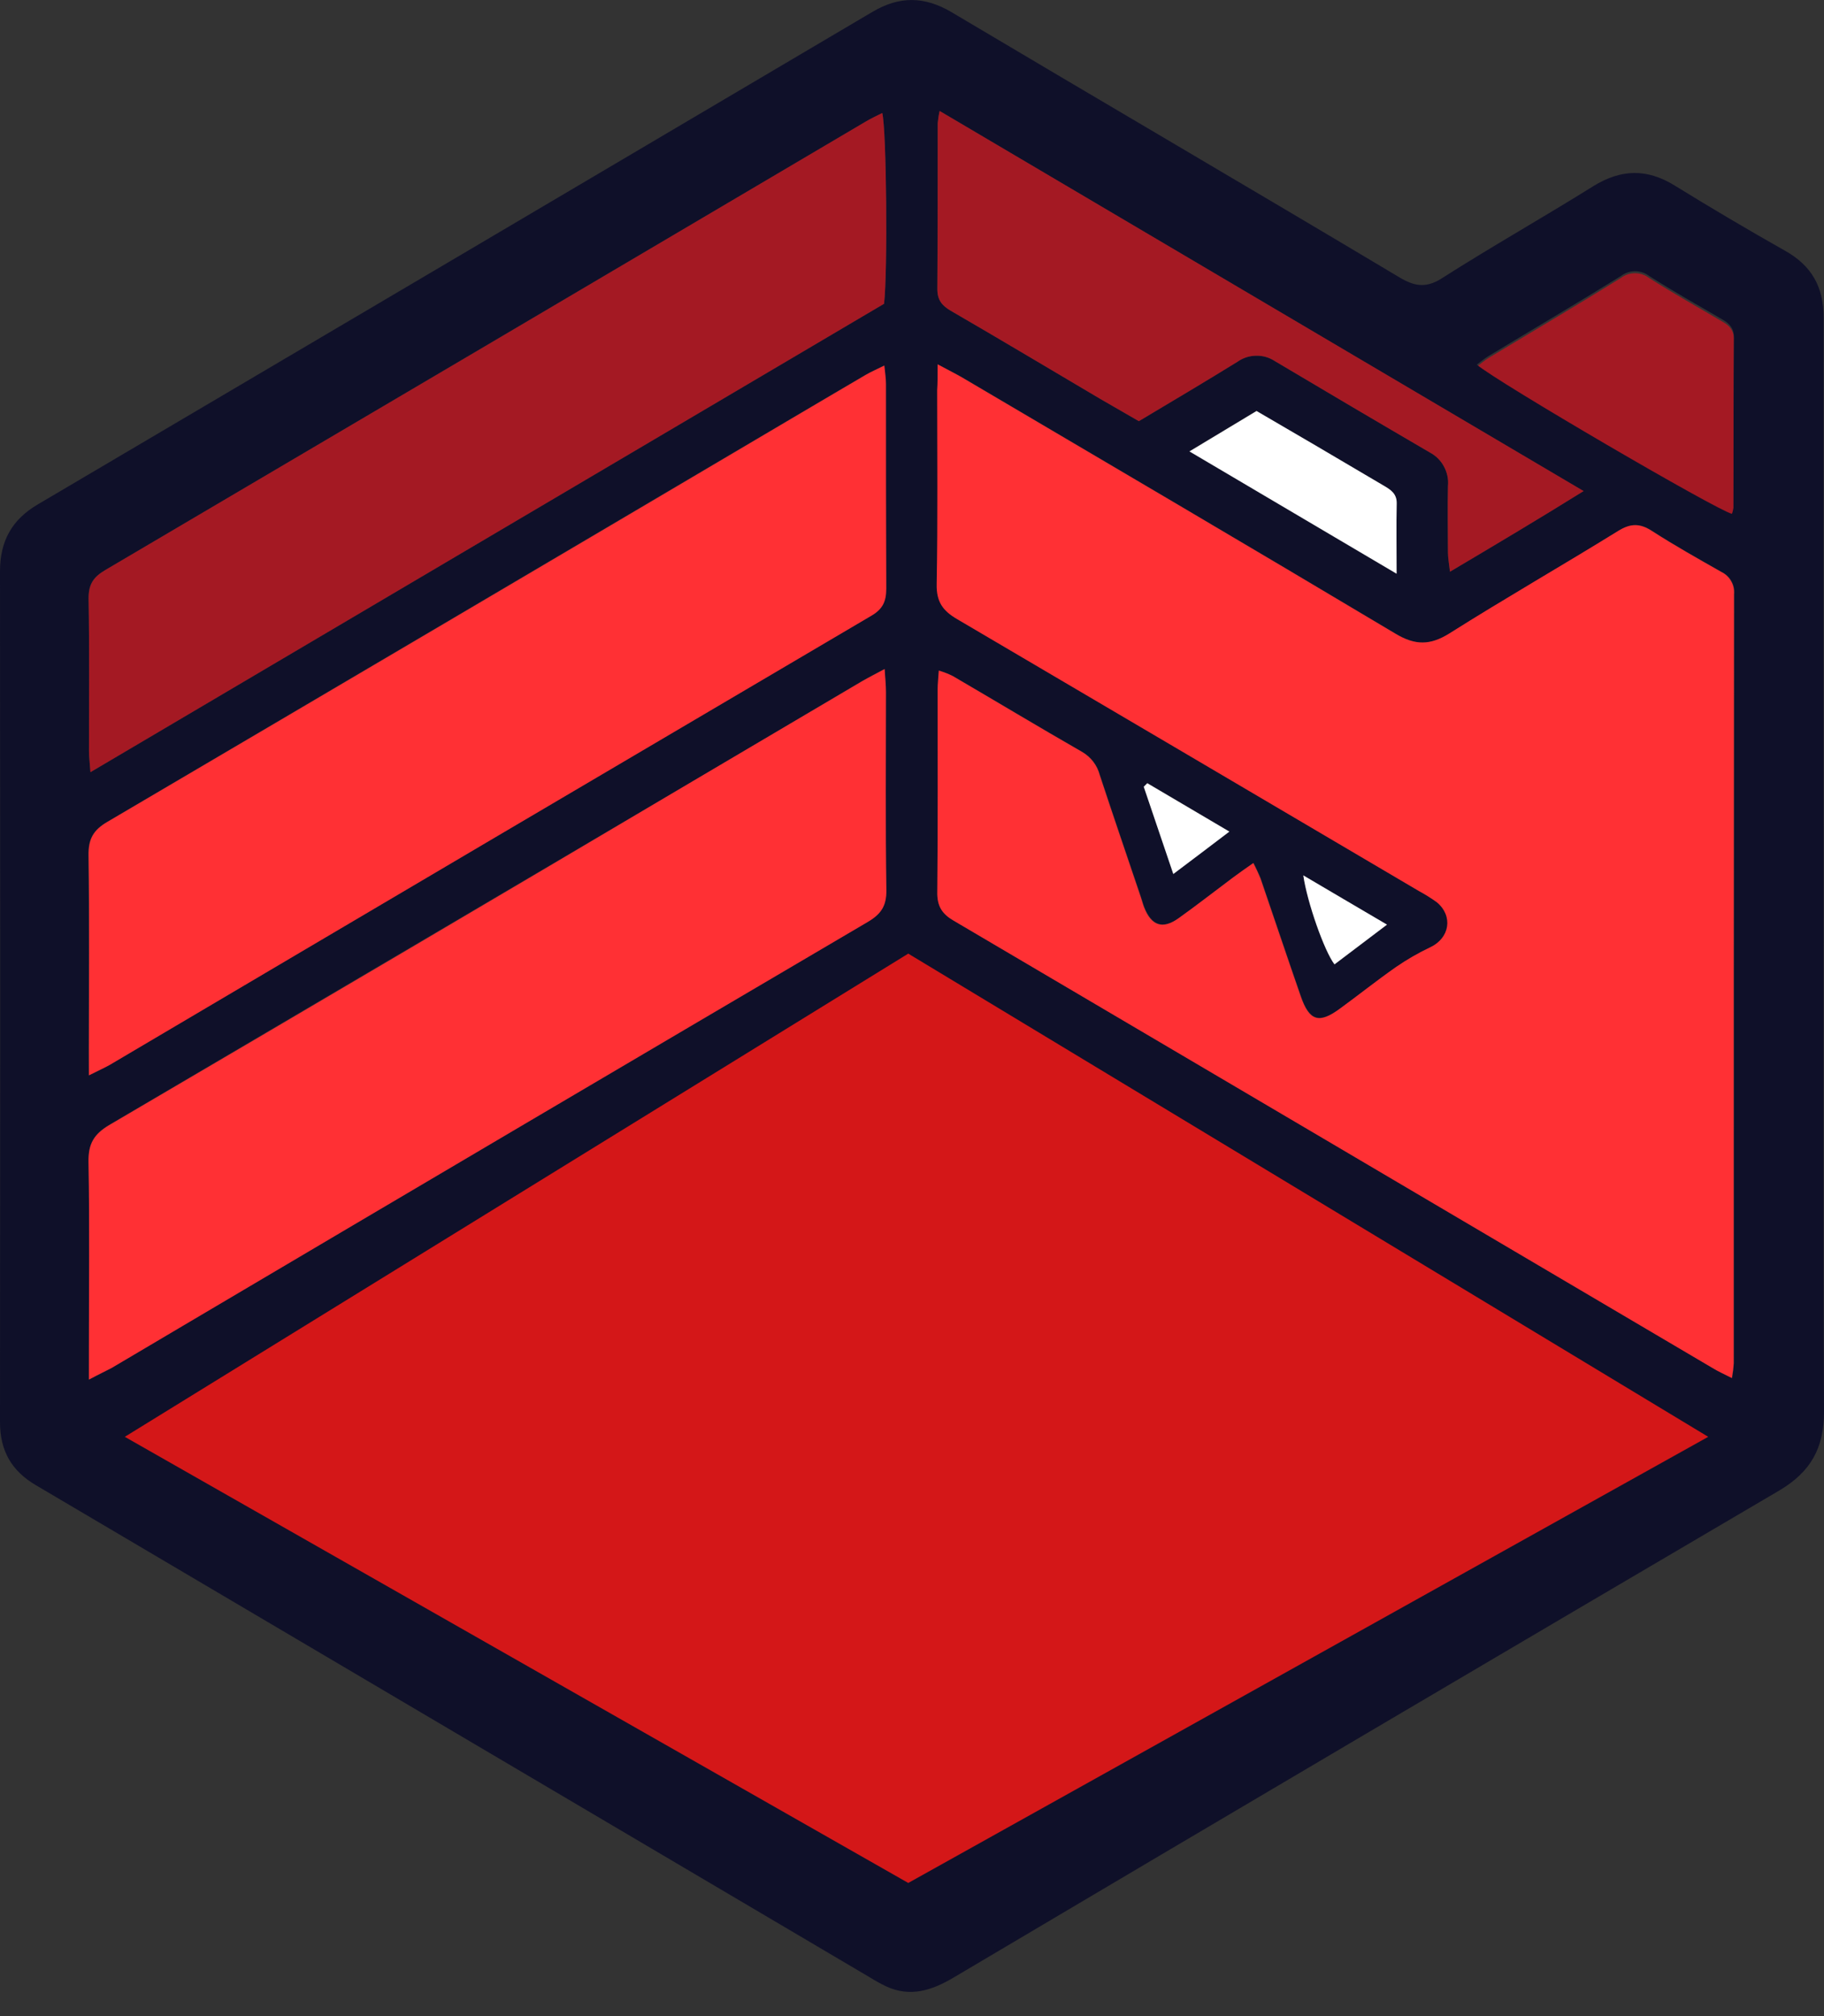 <svg width="19" height="21" viewBox="0 0 19 21" fill="none" xmlns="http://www.w3.org/2000/svg">
<rect x="0" y="0" width="19" height="21" fill="#333333" stroke="none"/>
<path fill-rule="evenodd" clip-rule="evenodd" d="M15.382 3.82C15.424 3.789 15.462 3.756 15.504 3.73C15.964 3.453 16.426 3.18 16.882 2.897C16.925 2.864 16.977 2.846 17.031 2.846C17.085 2.846 17.138 2.864 17.18 2.897C17.429 3.055 17.684 3.199 17.938 3.348C18.014 3.391 18.062 3.438 18.062 3.538C18.058 4.129 18.058 4.719 18.057 5.31C18.054 5.332 18.049 5.353 18.041 5.373C17.888 5.339 15.597 4.003 15.382 3.82Z" fill="#A41923"/>
<path fill-rule="evenodd" clip-rule="evenodd" d="M13.576 9.118C13.615 9.396 13.795 9.908 13.901 10.046L14.448 9.632C14.139 9.45 13.867 9.29 13.576 9.118ZM12.806 8.661L11.951 8.156C11.939 8.169 11.926 8.181 11.913 8.193C12.012 8.484 12.111 8.776 12.221 9.102C12.419 8.955 12.598 8.819 12.806 8.662L12.806 8.661ZM14.548 5.975C14.548 5.692 14.545 5.469 14.548 5.245C14.551 5.144 14.488 5.101 14.417 5.06C14.176 4.919 13.936 4.778 13.695 4.636L13.088 4.28C12.859 4.417 12.643 4.548 12.389 4.701C13.121 5.133 13.812 5.541 14.548 5.976L14.548 5.975ZM15.383 3.798C15.598 3.981 17.889 5.319 18.041 5.352C18.049 5.332 18.054 5.31 18.057 5.289C18.057 4.698 18.057 4.107 18.062 3.516C18.062 3.417 18.014 3.369 17.939 3.326C17.684 3.178 17.428 3.033 17.181 2.876C17.138 2.843 17.086 2.825 17.032 2.825C16.978 2.825 16.925 2.843 16.883 2.876C16.427 3.159 15.964 3.431 15.505 3.709C15.462 3.735 15.424 3.768 15.382 3.799L15.383 3.798ZM9.788 1.156C9.778 1.198 9.772 1.241 9.767 1.284C9.767 1.862 9.767 2.435 9.764 3.011C9.764 3.125 9.812 3.183 9.904 3.237C10.425 3.539 10.943 3.849 11.461 4.155C11.593 4.232 11.726 4.308 11.863 4.387C12.21 4.179 12.552 3.977 12.889 3.769C12.946 3.729 13.014 3.706 13.084 3.705C13.154 3.704 13.222 3.724 13.281 3.762C13.817 4.081 14.355 4.398 14.894 4.713C14.957 4.747 15.008 4.797 15.042 4.86C15.075 4.922 15.09 4.993 15.083 5.063C15.078 5.295 15.081 5.526 15.083 5.758C15.083 5.814 15.094 5.869 15.104 5.955C15.575 5.675 16.023 5.409 16.495 5.115L9.788 1.156ZM0.942 8.043L9.209 3.164C9.247 2.832 9.234 1.348 9.19 1.178C9.13 1.208 9.072 1.234 9.017 1.267C6.378 2.824 3.738 4.381 1.098 5.937C0.975 6.009 0.92 6.081 0.923 6.234C0.932 6.763 0.926 7.296 0.927 7.827C0.927 7.882 0.935 7.94 0.942 8.043ZM0.926 14.37C1.032 14.315 1.097 14.284 1.158 14.249C1.406 14.105 1.651 13.958 1.898 13.811C4.278 12.407 6.658 11.004 9.038 9.602C9.174 9.521 9.234 9.438 9.231 9.272C9.221 8.584 9.228 7.896 9.227 7.208C9.227 7.137 9.219 7.066 9.213 6.968C9.117 7.018 9.049 7.054 8.981 7.093L7.218 8.136C5.191 9.33 3.165 10.523 1.138 11.716C0.976 11.812 0.919 11.914 0.923 12.1C0.934 12.758 0.927 13.416 0.927 14.073C0.926 14.157 0.926 14.239 0.926 14.37ZM0.926 11.201C1.023 11.153 1.082 11.126 1.137 11.094C3.782 9.533 6.427 7.973 9.073 6.414C9.192 6.345 9.23 6.264 9.229 6.13C9.224 5.42 9.227 4.709 9.226 4C9.226 3.943 9.216 3.887 9.209 3.807C9.133 3.846 9.074 3.871 9.017 3.903C8.795 4.033 8.573 4.165 8.351 4.295C5.941 5.718 3.53 7.139 1.117 8.56C0.97 8.646 0.917 8.739 0.92 8.912C0.929 9.592 0.924 10.273 0.924 10.953L0.926 11.201ZM9.767 3.795V4.064C9.767 4.737 9.775 5.41 9.762 6.084C9.759 6.269 9.827 6.361 9.976 6.449C11.579 7.389 13.182 8.333 14.783 9.281C14.848 9.315 14.911 9.354 14.97 9.398C15.143 9.542 15.105 9.77 14.902 9.867C14.777 9.925 14.658 9.994 14.544 10.072C14.345 10.212 14.155 10.365 13.958 10.505C13.741 10.664 13.641 10.632 13.552 10.376C13.41 9.968 13.274 9.558 13.133 9.148C13.115 9.096 13.085 9.048 13.059 8.987C12.976 9.045 12.909 9.091 12.845 9.139C12.656 9.28 12.471 9.427 12.279 9.563C12.113 9.681 11.996 9.64 11.921 9.448C11.907 9.414 11.898 9.377 11.886 9.342C11.742 8.918 11.598 8.495 11.458 8.07C11.431 7.97 11.366 7.885 11.276 7.833C10.824 7.572 10.376 7.304 9.926 7.041C9.88 7.018 9.831 6.999 9.782 6.984C9.777 7.063 9.77 7.122 9.77 7.18C9.77 7.883 9.774 8.587 9.766 9.29C9.76 9.351 9.774 9.413 9.804 9.467C9.835 9.52 9.881 9.563 9.937 9.59C12.573 11.14 15.208 12.693 17.841 14.248C17.901 14.285 17.966 14.314 18.044 14.354C18.053 14.303 18.059 14.252 18.062 14.2C18.062 11.53 18.064 8.859 18.066 6.189C18.07 6.141 18.06 6.094 18.036 6.052C18.013 6.011 17.977 5.978 17.934 5.957C17.691 5.82 17.447 5.683 17.213 5.531C17.085 5.448 16.987 5.449 16.856 5.531C16.275 5.891 15.681 6.232 15.103 6.597C14.902 6.723 14.745 6.724 14.54 6.601C13.037 5.704 11.528 4.818 10.021 3.929C9.949 3.889 9.879 3.855 9.767 3.795ZM18.996 9.052C18.996 10.937 18.991 12.821 19 14.706C19 15.085 18.86 15.331 18.538 15.523C15.667 17.209 12.798 18.901 9.934 20.598C9.706 20.733 9.481 20.807 9.228 20.689C9.168 20.66 9.111 20.628 9.055 20.593C6.161 18.885 3.267 17.178 0.374 15.47C0.122 15.322 -0 15.114 1.40917e-06 14.813C0.003 11.859 0.003 8.905 1.40917e-06 5.951C1.40917e-06 5.633 0.126 5.412 0.392 5.255C3.292 3.546 6.191 1.835 9.089 0.123C9.372 -0.044 9.632 -0.039 9.914 0.128C11.468 1.052 13.029 1.964 14.579 2.89C14.746 2.99 14.868 3 15.033 2.89C15.548 2.562 16.08 2.262 16.597 1.939C16.886 1.761 17.154 1.754 17.442 1.931C17.823 2.166 18.209 2.394 18.6 2.615C18.871 2.768 18.997 2.991 18.996 3.307C18.994 5.222 18.994 7.137 18.996 9.052Z" fill="#0F1029"/>
<path fill-rule="evenodd" clip-rule="evenodd" d="M9.767 3.795C9.879 3.855 9.95 3.891 10.018 3.93C11.525 4.818 13.034 5.704 14.536 6.601C14.742 6.724 14.898 6.723 15.099 6.597C15.677 6.232 16.271 5.892 16.853 5.532C16.984 5.45 17.082 5.449 17.209 5.532C17.444 5.683 17.688 5.82 17.931 5.958C17.974 5.979 18.009 6.012 18.032 6.053C18.056 6.094 18.066 6.142 18.062 6.189C18.059 8.86 18.058 11.53 18.059 14.2C18.056 14.252 18.049 14.303 18.04 14.354C17.962 14.314 17.896 14.285 17.838 14.249C15.203 12.695 12.569 11.142 9.934 9.59C9.811 9.518 9.761 9.439 9.763 9.29C9.771 8.588 9.766 7.884 9.767 7.181C9.767 7.122 9.774 7.063 9.779 6.985C9.828 7 9.877 7.018 9.923 7.041C10.373 7.304 10.821 7.574 11.273 7.833C11.363 7.886 11.429 7.972 11.455 8.073C11.595 8.498 11.74 8.92 11.883 9.345C11.895 9.38 11.904 9.417 11.917 9.451C11.993 9.643 12.109 9.684 12.276 9.565C12.468 9.428 12.653 9.283 12.842 9.142C12.906 9.094 12.972 9.048 13.055 8.99C13.083 9.042 13.107 9.096 13.13 9.151C13.27 9.56 13.407 9.969 13.549 10.378C13.638 10.635 13.739 10.667 13.955 10.508C14.152 10.364 14.342 10.212 14.541 10.073C14.654 9.995 14.774 9.926 14.898 9.867C15.102 9.771 15.139 9.542 14.967 9.398C14.907 9.355 14.845 9.316 14.78 9.281C13.177 8.336 11.573 7.392 9.97 6.449C9.821 6.362 9.753 6.269 9.757 6.084C9.769 5.411 9.762 4.738 9.762 4.064C9.767 3.99 9.767 3.916 9.767 3.795Z" fill="#FF3034"/>
<path fill-rule="evenodd" clip-rule="evenodd" d="M0.926 11.201V10.953C0.926 10.274 0.933 9.592 0.923 8.913C0.92 8.74 0.971 8.647 1.12 8.56C3.534 7.141 5.945 5.72 8.354 4.296C8.576 4.166 8.798 4.033 9.02 3.904C9.074 3.872 9.134 3.847 9.212 3.808C9.22 3.886 9.229 3.942 9.229 4C9.229 4.71 9.229 5.421 9.232 6.131C9.232 6.265 9.195 6.345 9.076 6.414C6.429 7.972 3.783 9.532 1.14 11.094C1.082 11.126 1.024 11.151 0.926 11.201Z" fill="#FF3034"/>
<path fill-rule="evenodd" clip-rule="evenodd" d="M0.926 14.37V14.076C0.926 13.419 0.934 12.76 0.922 12.104C0.919 11.916 0.976 11.816 1.138 11.719C3.166 10.53 5.193 9.336 7.218 8.136C7.806 7.788 8.394 7.441 8.983 7.094C9.051 7.055 9.121 7.02 9.215 6.969C9.221 7.065 9.229 7.137 9.229 7.209C9.229 7.897 9.223 8.585 9.233 9.273C9.235 9.438 9.176 9.522 9.041 9.602C6.659 11.002 4.279 12.406 1.9 13.813C1.654 13.959 1.407 14.105 1.161 14.25C1.096 14.284 1.032 14.313 0.926 14.37Z" fill="#FF3034"/>
<path fill-rule="evenodd" clip-rule="evenodd" d="M0.942 8.043C0.935 7.94 0.927 7.882 0.927 7.826C0.927 7.297 0.932 6.764 0.923 6.234C0.923 6.083 0.976 6.009 1.098 5.937C3.739 4.382 6.378 2.826 9.017 1.267C9.072 1.234 9.131 1.207 9.19 1.177C9.235 1.348 9.248 2.832 9.209 3.164C6.472 4.779 3.725 6.4 0.942 8.043Z" fill="#A41923"/>
<path fill-rule="evenodd" clip-rule="evenodd" d="M9.788 1.156L16.496 5.115C16.024 5.409 15.576 5.675 15.104 5.955C15.094 5.869 15.084 5.814 15.083 5.758C15.083 5.526 15.078 5.295 15.083 5.063C15.09 4.992 15.075 4.922 15.041 4.859C15.008 4.797 14.957 4.746 14.894 4.713C14.355 4.399 13.818 4.081 13.281 3.762C13.223 3.723 13.154 3.703 13.084 3.705C13.014 3.706 12.946 3.728 12.889 3.769C12.553 3.977 12.211 4.179 11.863 4.387C11.726 4.308 11.593 4.232 11.461 4.155C10.943 3.849 10.425 3.539 9.904 3.237C9.812 3.183 9.764 3.125 9.764 3.011C9.769 2.434 9.767 1.86 9.768 1.284C9.772 1.241 9.778 1.198 9.788 1.156Z" fill="#A41923"/>
<path fill-rule="evenodd" clip-rule="evenodd" d="M14.548 5.976L12.39 4.702C12.643 4.549 12.861 4.418 13.089 4.281L13.697 4.636C13.937 4.778 14.178 4.92 14.418 5.061C14.489 5.103 14.552 5.144 14.549 5.246C14.544 5.47 14.548 5.693 14.548 5.976Z" fill="white"/>
<path fill-rule="evenodd" clip-rule="evenodd" d="M12.806 8.662C12.599 8.819 12.421 8.955 12.222 9.104C12.111 8.777 12.013 8.486 11.914 8.195L11.951 8.158L12.806 8.662Z" fill="white"/>
<path fill-rule="evenodd" clip-rule="evenodd" d="M13.576 9.118C13.865 9.289 14.139 9.449 14.448 9.631C14.245 9.784 14.073 9.915 13.901 10.045C13.796 9.909 13.616 9.398 13.576 9.118Z" fill="white"/>
<path d="M1.3 14.966L9.461 9.933L17.794 14.966L9.461 19.613L1.3 14.966Z" fill="#D41718"/>
</svg>
